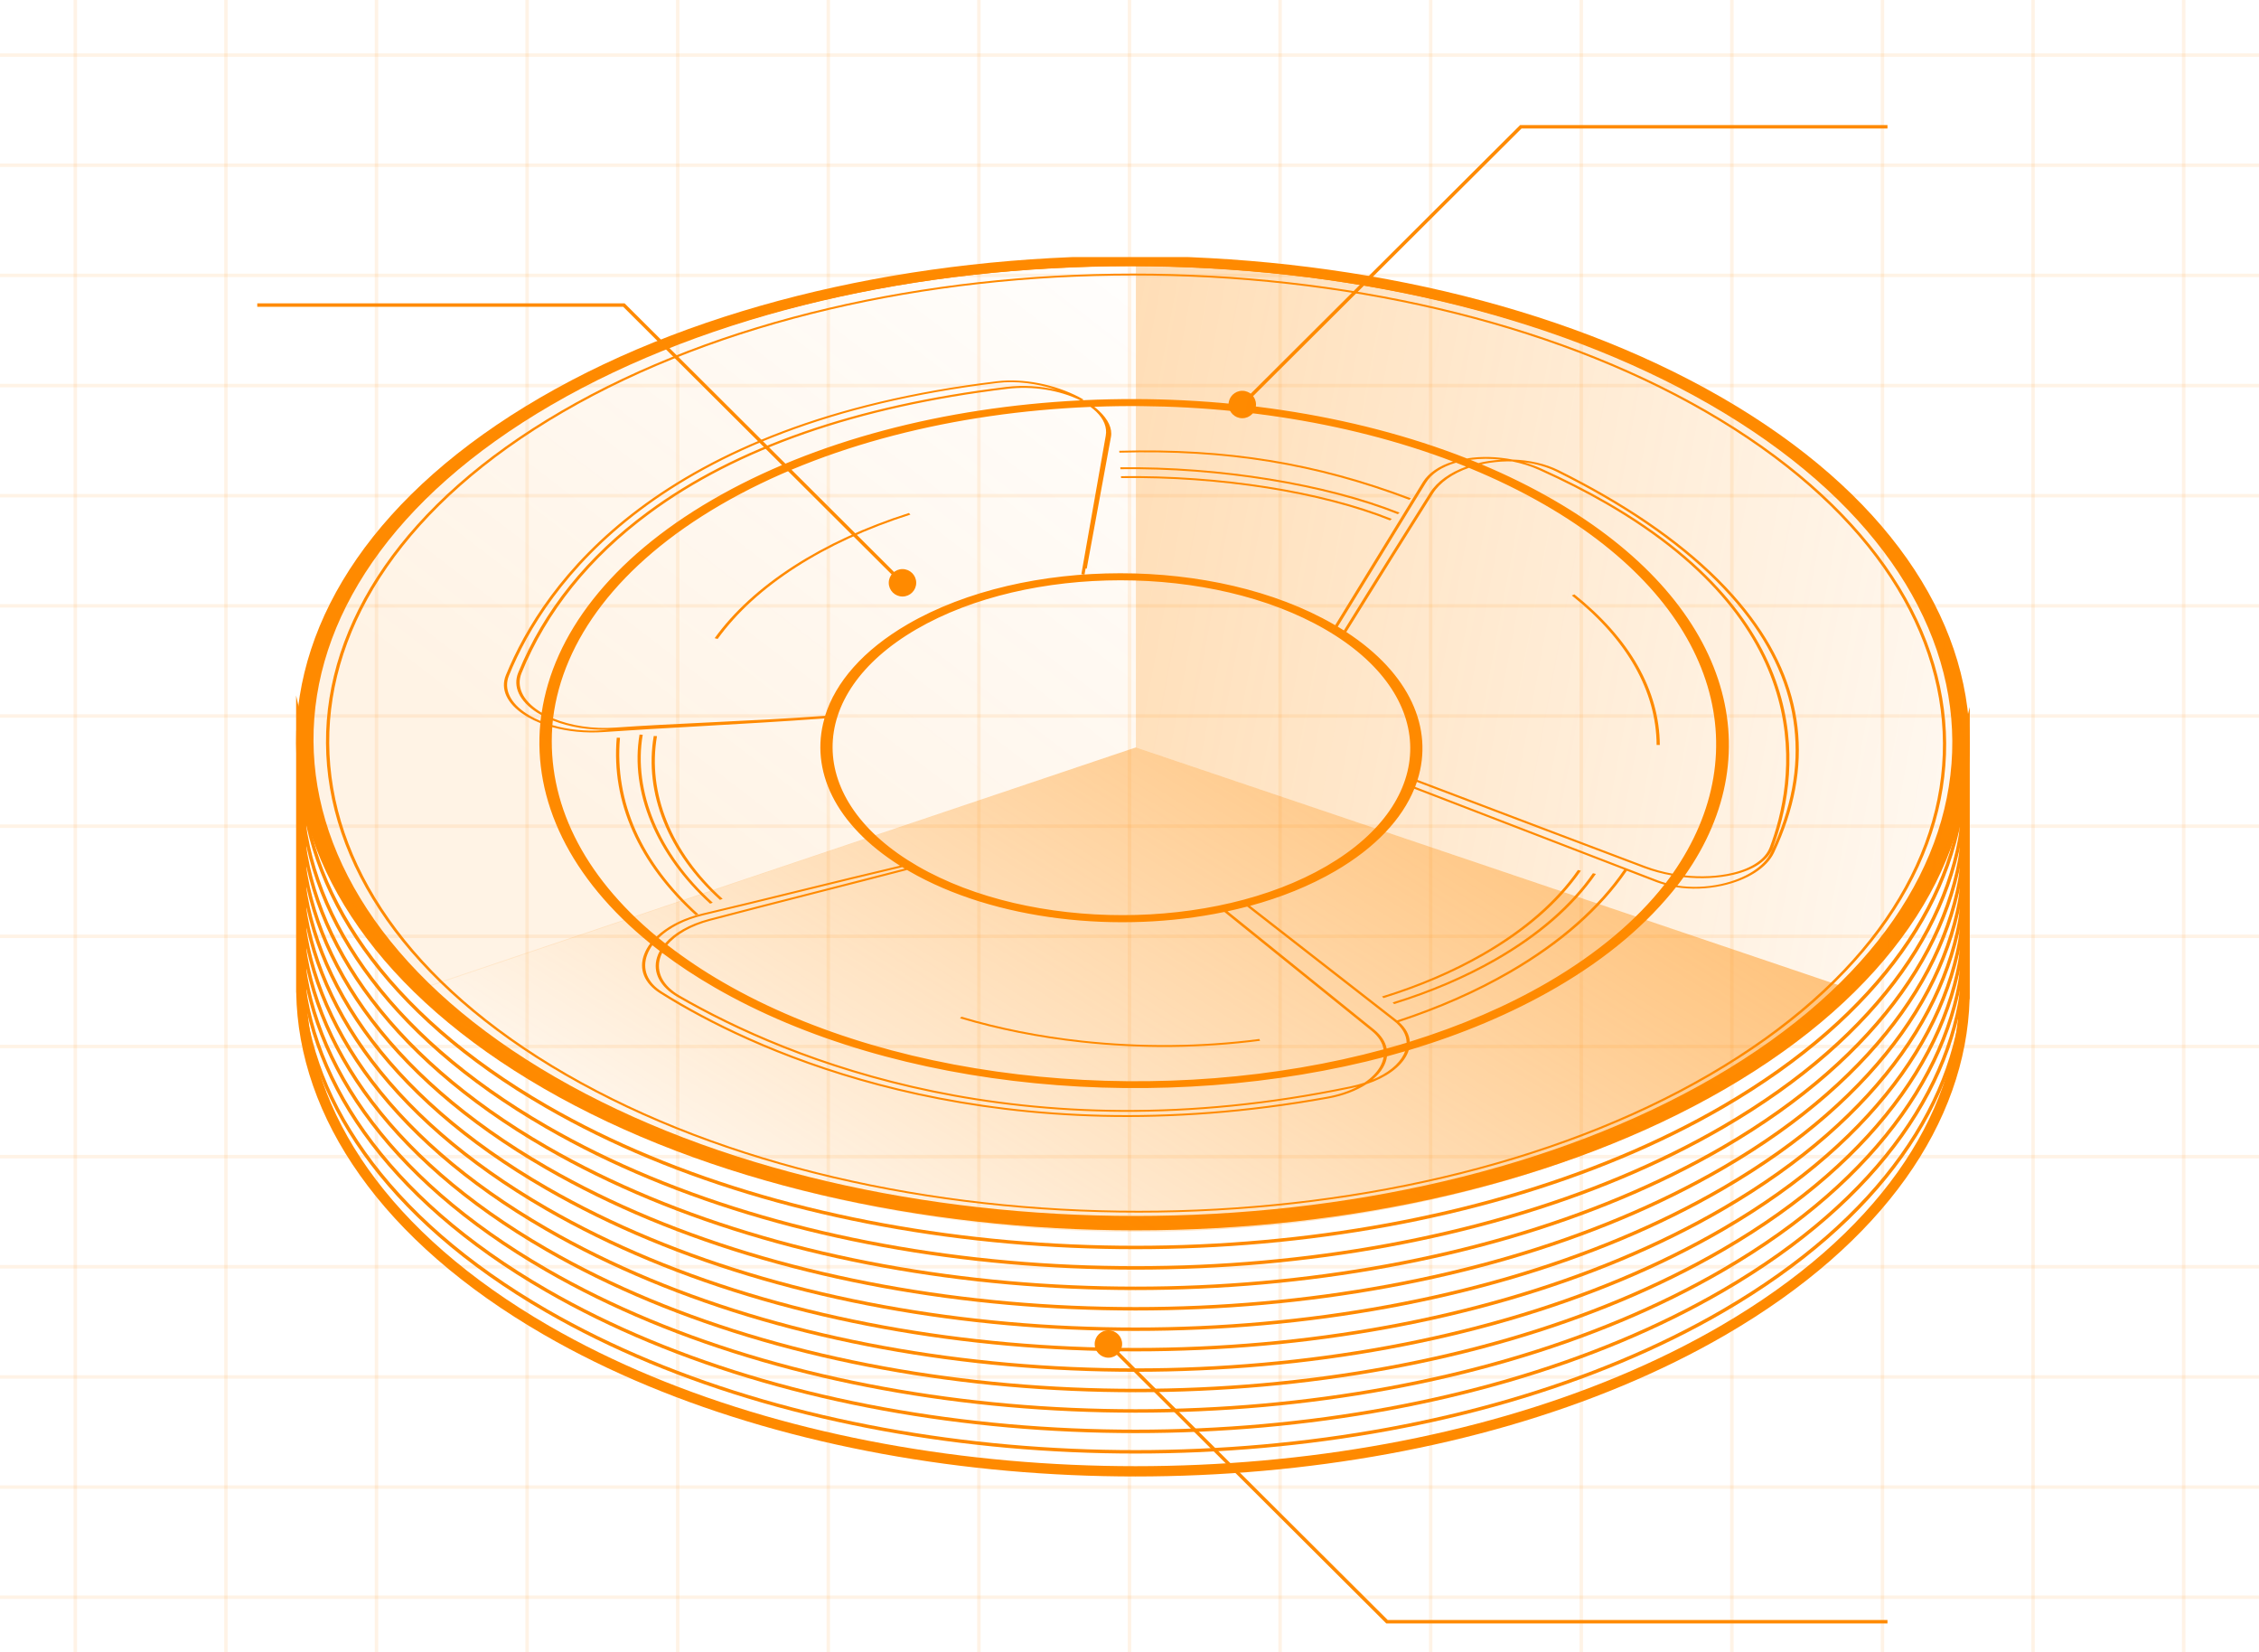 <svg width="335" height="245" viewBox="0 0 335 245" fill="none" xmlns="http://www.w3.org/2000/svg">
<path fill-rule="evenodd" clip-rule="evenodd" d="M0 7.91L335 7.91L335 8.425L3.6581e-09 8.425L0 7.91Z" fill="#FF8A00" fill-opacity="0.1"/>
<path fill-rule="evenodd" clip-rule="evenodd" d="M0 24.243L335 24.243L335 24.759L3.6581e-09 24.759L0 24.243Z" fill="#FF8A00" fill-opacity="0.1"/>
<path fill-rule="evenodd" clip-rule="evenodd" d="M0 40.576L335 40.576L335 41.092L3.6581e-09 41.092L0 40.576Z" fill="#FF8A00" fill-opacity="0.1"/>
<path fill-rule="evenodd" clip-rule="evenodd" d="M0 56.91L335 56.91L335 57.425L3.6581e-09 57.425L0 56.91Z" fill="#FF8A00" fill-opacity="0.1"/>
<path fill-rule="evenodd" clip-rule="evenodd" d="M0 73.243L335 73.243L335 73.758L3.6581e-09 73.758L0 73.243Z" fill="#FF8A00" fill-opacity="0.1"/>
<path fill-rule="evenodd" clip-rule="evenodd" d="M0 89.576L335 89.576L335 90.092L3.6581e-09 90.092L0 89.576Z" fill="#FF8A00" fill-opacity="0.1"/>
<path fill-rule="evenodd" clip-rule="evenodd" d="M0 105.91L335 105.91L335 106.425L3.6581e-09 106.425L0 105.91Z" fill="#FF8A00" fill-opacity="0.1"/>
<path fill-rule="evenodd" clip-rule="evenodd" d="M0 122.243L335 122.243L335 122.758L3.6581e-09 122.758L0 122.243Z" fill="#FF8A00" fill-opacity="0.1"/>
<path fill-rule="evenodd" clip-rule="evenodd" d="M0 138.576L335 138.576L335 139.092L3.6581e-09 139.092L0 138.576Z" fill="#FF8A00" fill-opacity="0.1"/>
<path fill-rule="evenodd" clip-rule="evenodd" d="M0 154.909L335 154.909L335 155.425L3.6581e-09 155.425L0 154.909Z" fill="#FF8A00" fill-opacity="0.1"/>
<path fill-rule="evenodd" clip-rule="evenodd" d="M0 171.243L335 171.243L335 171.758L3.6581e-09 171.758L0 171.243Z" fill="#FF8A00" fill-opacity="0.1"/>
<path fill-rule="evenodd" clip-rule="evenodd" d="M0 187.576L335 187.576L335 188.091L3.6581e-09 188.091L0 187.576Z" fill="#FF8A00" fill-opacity="0.1"/>
<path fill-rule="evenodd" clip-rule="evenodd" d="M0 203.909L335 203.909L335 204.425L3.6581e-09 204.425L0 203.909Z" fill="#FF8A00" fill-opacity="0.1"/>
<path fill-rule="evenodd" clip-rule="evenodd" d="M0 220.242L335 220.242L335 220.758L3.6581e-09 220.758L0 220.242Z" fill="#FF8A00" fill-opacity="0.1"/>
<path fill-rule="evenodd" clip-rule="evenodd" d="M0 236.576L335 236.576L335 237.091L3.6581e-09 237.091L0 236.576Z" fill="#FF8A00" fill-opacity="0.1"/>
<path fill-rule="evenodd" clip-rule="evenodd" d="M324.084 -1.52588e-05L324.084 244.999L323.575 244.999L323.575 -1.52731e-05L324.084 -1.52588e-05Z" fill="#FF8A00" fill-opacity="0.1"/>
<path fill-rule="evenodd" clip-rule="evenodd" d="M301.754 -1.52588e-05L301.754 244.999L301.245 244.999L301.245 -1.52731e-05L301.754 -1.52588e-05Z" fill="#FF8A00" fill-opacity="0.1"/>
<path fill-rule="evenodd" clip-rule="evenodd" d="M279.418 -1.52588e-05L279.418 244.999L278.909 244.999L278.909 -1.52731e-05L279.418 -1.52588e-05Z" fill="#FF8A00" fill-opacity="0.1"/>
<path fill-rule="evenodd" clip-rule="evenodd" d="M257.084 -1.52588e-05L257.084 244.999L256.575 244.999L256.575 -1.52731e-05L257.084 -1.52588e-05Z" fill="#FF8A00" fill-opacity="0.1"/>
<path fill-rule="evenodd" clip-rule="evenodd" d="M234.752 0.001L234.752 245L234.243 245L234.243 0.001L234.752 0.001Z" fill="#FF8A00" fill-opacity="0.1"/>
<path fill-rule="evenodd" clip-rule="evenodd" d="M212.418 -1.52588e-05L212.418 244.999L211.909 244.999L211.909 -1.52731e-05L212.418 -1.52588e-05Z" fill="#FF8A00" fill-opacity="0.1"/>
<path fill-rule="evenodd" clip-rule="evenodd" d="M190.086 -1.52588e-05L190.086 244.999L189.577 244.999L189.577 -1.52731e-05L190.086 -1.52588e-05Z" fill="#FF8A00" fill-opacity="0.1"/>
<path fill-rule="evenodd" clip-rule="evenodd" d="M167.752 -1.52588e-05L167.752 244.999L167.243 244.999L167.243 -1.52731e-05L167.752 -1.52588e-05Z" fill="#FF8A00" fill-opacity="0.1"/>
<path fill-rule="evenodd" clip-rule="evenodd" d="M145.42 -1.52588e-05L145.42 244.999L144.911 244.999L144.911 -1.52731e-05L145.42 -1.52588e-05Z" fill="#FF8A00" fill-opacity="0.1"/>
<path fill-rule="evenodd" clip-rule="evenodd" d="M123.088 -1.52588e-05L123.088 244.999L122.579 244.999L122.579 -1.52731e-05L123.088 -1.52588e-05Z" fill="#FF8A00" fill-opacity="0.1"/>
<path fill-rule="evenodd" clip-rule="evenodd" d="M100.756 -1.52588e-05L100.756 244.999L100.247 244.999L100.247 -1.52731e-05L100.756 -1.52588e-05Z" fill="#FF8A00" fill-opacity="0.1"/>
<path fill-rule="evenodd" clip-rule="evenodd" d="M78.422 -1.52588e-05L78.422 244.999L77.912 244.999L77.912 -1.52731e-05L78.422 -1.52588e-05Z" fill="#FF8A00" fill-opacity="0.1"/>
<path fill-rule="evenodd" clip-rule="evenodd" d="M56.086 -1.52588e-05L56.086 244.999L55.577 244.999L55.577 -1.52731e-05L56.086 -1.52588e-05Z" fill="#FF8A00" fill-opacity="0.1"/>
<path fill-rule="evenodd" clip-rule="evenodd" d="M33.756 -1.52588e-05L33.756 244.999L33.246 244.999L33.246 -1.52731e-05L33.756 -1.52588e-05Z" fill="#FF8A00" fill-opacity="0.1"/>
<path fill-rule="evenodd" clip-rule="evenodd" d="M11.422 -1.52588e-05L11.422 244.999L10.912 244.999L10.912 -1.52731e-05L11.422 -1.52588e-05Z" fill="#FF8A00" fill-opacity="0.1"/>
<g clip-path="url(#clip0_6836_102407)">
<path fill-rule="evenodd" clip-rule="evenodd" d="M43.914 103.132L45.452 110.058L45.454 110.135C45.733 127.942 57.615 145.872 81.426 159.627C119.829 181.812 177.428 186.268 223.399 172.935L223.45 172.92L223.453 172.92L223.483 172.911C234.935 169.58 245.657 165.155 255.16 159.628C278.383 146.122 290.066 128.588 290.558 111.101L290.561 111.018L292.11 104.82V148.086L292.083 148.194C291.542 166.366 279.398 184.268 255.928 197.914C246.309 203.506 235.49 207.972 223.954 211.331L223.862 211.37L223.773 211.383C177.481 224.793 119.47 220.335 80.662 197.915C56.604 184.018 44.248 165.701 43.927 147.195L43.914 147.128V103.132ZM45.442 120.841C49.426 135.608 61.225 149.721 80.662 160.949C119.47 183.369 177.481 187.827 223.773 174.417L223.862 174.404L223.954 174.365C235.49 171.006 246.315 166.54 255.928 160.948C275.038 149.834 286.639 135.892 290.582 121.287V147.898L290.561 147.985L290.558 148.068C290.072 165.561 278.389 183.088 255.16 196.594C245.651 202.121 234.935 206.547 223.483 209.877L223.453 209.886L223.45 209.886L223.399 209.901C177.428 223.234 119.829 218.779 81.426 196.593C57.615 182.838 45.733 164.908 45.454 147.101L45.453 147.032L45.442 146.977V120.841Z" fill="#FF8A00"/>
<path fill-rule="evenodd" clip-rule="evenodd" d="M44.424 143.793H44.933V144.137L44.945 144.196L44.945 144.219C45.228 162.266 57.269 180.335 81.171 194.143C119.715 216.41 177.46 220.864 223.541 207.5L223.558 207.495L223.585 207.491L223.611 207.48L223.626 207.475C235.111 204.135 245.867 199.695 255.416 194.143C278.738 180.584 290.575 162.92 291.068 145.191L291.069 145.164L291.1 145.04L291.594 145.163L291.576 145.233C291.065 163.189 279.074 180.977 255.672 194.584C246.086 200.156 235.296 204.61 223.783 207.96L223.724 207.985L223.666 207.994C177.478 221.384 119.595 216.929 80.917 194.584C56.932 180.728 44.733 162.531 44.436 144.25L44.424 144.187V143.793Z" fill="#FF8A00"/>
<path fill-rule="evenodd" clip-rule="evenodd" d="M44.424 137.733H44.933V138.077L44.945 138.136L44.945 138.159C45.228 156.206 57.269 174.275 81.171 188.083C119.715 210.35 177.46 214.804 223.541 201.44L223.558 201.435L223.585 201.431L223.611 201.42L223.626 201.415C235.111 198.075 245.867 193.635 255.416 188.083C278.738 174.524 290.575 156.86 291.068 139.131L291.069 139.104L291.1 138.98L291.594 139.103L291.576 139.173C291.065 157.129 279.074 174.917 255.672 188.524C246.086 194.096 235.296 198.55 223.783 201.9L223.724 201.925L223.666 201.934C177.478 215.324 119.595 210.869 80.917 188.524C56.932 174.668 44.733 156.471 44.436 138.19L44.424 138.127V137.733Z" fill="#FF8A00"/>
<path fill-rule="evenodd" clip-rule="evenodd" d="M44.424 131.672H44.933V132.017L44.945 132.076L44.945 132.099C45.228 150.146 57.269 168.215 81.171 182.023C119.715 204.29 177.46 208.744 223.541 195.379L223.558 195.374L223.585 195.371L223.611 195.36L223.626 195.355C235.111 192.015 245.867 187.575 255.416 182.023C278.738 168.464 290.575 150.8 291.068 133.071L291.069 133.044L291.1 132.92L291.594 133.043L291.576 133.113C291.065 151.069 279.074 168.857 255.672 182.464C246.086 188.036 235.296 192.49 223.783 195.84L223.724 195.865L223.666 195.874C177.478 209.264 119.595 204.808 80.917 182.464C56.932 168.608 44.733 150.411 44.436 132.13L44.424 132.067V131.672Z" fill="#FF8A00"/>
<path fill-rule="evenodd" clip-rule="evenodd" d="M44.424 125.612H44.933V125.957L44.945 126.016L44.945 126.039C45.228 144.086 57.269 162.155 81.171 175.963C119.715 198.23 177.46 202.684 223.541 189.319L223.558 189.314L223.585 189.311L223.611 189.3L223.626 189.295C235.111 185.955 245.867 181.514 255.416 175.963C278.738 162.404 290.575 144.74 291.068 127.011L291.069 126.984L291.1 126.86L291.594 126.983L291.576 127.053C291.065 145.009 279.074 162.797 255.672 176.403C246.086 181.976 235.296 186.43 223.783 189.78L223.724 189.805L223.666 189.813C177.478 203.204 119.595 198.748 80.917 176.404C56.932 162.548 44.733 144.351 44.436 126.07L44.424 126.007V125.612Z" fill="#FF8A00"/>
<path fill-rule="evenodd" clip-rule="evenodd" d="M44.424 119.552H44.933V119.897L44.945 119.955L44.945 119.979C45.228 138.026 57.269 156.095 81.171 169.903C119.715 192.169 177.46 196.624 223.541 183.259L223.558 183.254L223.585 183.251L223.611 183.24L223.626 183.235C235.111 179.895 245.867 175.454 255.416 169.903C278.738 156.343 290.575 138.68 291.068 120.951L291.069 120.923L291.1 120.8L291.594 120.923L291.576 120.993C291.065 138.949 279.074 156.737 255.672 170.343C246.086 175.916 235.296 180.37 223.783 183.72L223.724 183.745L223.666 183.753C177.478 197.144 119.595 192.688 80.917 170.344C56.932 156.488 44.733 138.29 44.436 120.01L44.424 119.947V119.552Z" fill="#FF8A00"/>
<path fill-rule="evenodd" clip-rule="evenodd" d="M44.424 113.492H44.933V113.837L44.945 113.896L44.945 113.919C45.228 131.966 57.269 150.035 81.171 163.843C119.715 186.11 177.46 190.564 223.541 177.199L223.558 177.194L223.585 177.191L223.611 177.18L223.626 177.175C235.111 173.835 245.867 169.395 255.416 163.843C278.738 150.284 290.575 132.62 291.068 114.891L291.069 114.864L291.1 114.74L291.594 114.863L291.576 114.933C291.065 132.889 279.074 150.677 255.672 164.283C246.086 169.856 235.296 174.31 223.783 177.66L223.724 177.685L223.666 177.693C177.478 191.084 119.595 186.628 80.917 164.284C56.932 150.428 44.733 132.231 44.436 113.95L44.424 113.887V113.492Z" fill="#FF8A00"/>
<path fill-rule="evenodd" clip-rule="evenodd" d="M44.424 116.522H44.933V116.867L44.945 116.925L44.945 116.949C45.228 134.996 57.269 153.065 81.171 166.873C119.715 189.139 177.46 193.594 223.541 180.229L223.558 180.224L223.585 180.221L223.611 180.21L223.626 180.205C235.111 176.865 245.867 172.424 255.416 166.873C278.738 153.313 290.575 135.65 291.068 117.921L291.069 117.893L291.1 117.77L291.594 117.893L291.576 117.963C291.065 135.919 279.074 153.707 255.672 167.313C246.086 172.886 235.296 177.34 223.783 180.69L223.724 180.715L223.666 180.723C177.478 194.114 119.595 189.658 80.917 167.314C56.932 153.458 44.733 135.26 44.436 116.98L44.424 116.917V116.522Z" fill="#FF8A00"/>
<path fill-rule="evenodd" clip-rule="evenodd" d="M44.424 122.582H44.933V122.927L44.945 122.985L44.945 123.009C45.228 141.056 57.269 159.125 81.171 172.933C119.715 195.2 177.46 199.654 223.541 186.289L223.558 186.284L223.585 186.281L223.611 186.27L223.626 186.265C235.111 182.925 245.867 178.484 255.416 172.933C278.738 159.374 290.575 141.71 291.068 123.981L291.069 123.954L291.1 123.83L291.594 123.953L291.576 124.023C291.065 141.979 279.074 159.767 255.672 173.373C246.086 178.946 235.296 183.4 223.783 186.75L223.724 186.775L223.666 186.783C177.478 200.174 119.595 195.718 80.917 173.374C56.932 159.518 44.733 141.321 44.436 123.04L44.424 122.977V122.582Z" fill="#FF8A00"/>
<path fill-rule="evenodd" clip-rule="evenodd" d="M44.424 128.642H44.933V128.987L44.945 129.046L44.945 129.069C45.228 147.116 57.269 165.185 81.171 178.993C119.715 201.26 177.46 205.714 223.541 192.349L223.558 192.344L223.585 192.341L223.611 192.33L223.626 192.325C235.111 188.985 245.867 184.545 255.416 178.993C278.738 165.434 290.575 147.77 291.068 130.041L291.069 130.014L291.1 129.89L291.594 130.013L291.576 130.083C291.065 148.039 279.074 165.827 255.672 179.434C246.086 185.006 235.296 189.46 223.783 192.81L223.724 192.835L223.666 192.843C177.478 206.234 119.595 201.778 80.917 179.434C56.932 165.578 44.733 147.381 44.436 129.1L44.424 129.037V128.642Z" fill="#FF8A00"/>
<path fill-rule="evenodd" clip-rule="evenodd" d="M44.424 134.703H44.933V135.047L44.945 135.106L44.945 135.129C45.228 153.176 57.269 171.245 81.171 185.053C119.715 207.32 177.46 211.774 223.541 198.41L223.558 198.405L223.585 198.401L223.611 198.39L223.626 198.385C235.111 195.045 245.867 190.605 255.416 185.053C278.738 171.494 290.575 153.83 291.068 136.101L291.069 136.074L291.1 135.95L291.594 136.073L291.576 136.143C291.065 154.099 279.074 171.887 255.672 185.494C246.086 191.066 235.296 195.52 223.783 198.87L223.724 198.895L223.666 198.904C177.478 212.294 119.595 207.839 80.917 185.494C56.932 171.638 44.733 153.441 44.436 135.16L44.424 135.097V134.703Z" fill="#FF8A00"/>
<path fill-rule="evenodd" clip-rule="evenodd" d="M44.424 140.763H44.933V141.107L44.945 141.166L44.945 141.189C45.228 159.236 57.269 177.305 81.171 191.113C119.715 213.38 177.46 217.834 223.541 204.47L223.558 204.465L223.585 204.461L223.611 204.45L223.626 204.445C235.111 201.105 245.867 196.665 255.416 191.113C278.738 177.554 290.575 159.89 291.068 142.161L291.069 142.134L291.1 142.01L291.594 142.133L291.576 142.203C291.065 160.159 279.074 177.947 255.672 191.554C246.086 197.126 235.296 201.58 223.783 204.93L223.724 204.955L223.666 204.964C177.478 218.354 119.595 213.899 80.917 191.554C56.932 177.698 44.733 159.501 44.436 141.22L44.424 141.157V140.763Z" fill="#FF8A00"/>
<path d="M233.471 88.131L233.09 88.295C241.273 94.803 245.622 102.469 245.67 110.462H246.143C246.094 102.409 241.715 94.688 233.471 88.131Z" fill="#FF8A00"/>
<path d="M105.302 133.994L105.702 133.848C97.761 126.655 93.872 117.347 95.314 108.947L94.841 108.917C93.4 117.377 97.307 126.752 105.302 133.994Z" fill="#FF8A00"/>
<path d="M220.074 141.617C226.342 138.023 231.182 133.812 234.441 129.103L233.998 129C230.758 133.672 225.961 137.848 219.734 141.423C215.331 143.95 210.352 146.077 204.943 147.75L205.167 147.992C210.625 146.307 215.64 144.162 220.074 141.617Z" fill="#FF8A00"/>
<path d="M186.864 154.325L186.761 154.052C178.087 155.179 169.22 155.258 160.407 154.295C154.168 153.61 148.172 152.416 142.581 150.75L142.363 150.992C147.996 152.677 154.041 153.876 160.322 154.561C169.195 155.537 178.129 155.458 186.864 154.325Z" fill="#FF8A00"/>
<path d="M166.234 70.606L166.253 70.884C180.91 70.696 195.816 73.042 206.131 77.168L206.398 76.938C196.004 72.781 180.995 70.418 166.234 70.606Z" fill="#FF8A00"/>
<path d="M253.182 60.934C206.168 33.779 129.923 33.779 83.212 60.934C36.507 88.089 36.756 132.278 83.769 159.433C130.783 186.588 207.028 186.595 253.739 159.433C300.444 132.278 300.196 88.089 253.182 60.934ZM253.4 159.246C206.877 186.298 130.929 186.292 84.103 159.246C37.277 132.194 37.028 88.186 83.552 61.134C130.075 34.082 206.022 34.082 252.849 61.128C299.675 88.18 299.923 132.194 253.4 159.246Z" fill="#FF8A00"/>
<path d="M254.974 59.316C206.707 31.433 128.433 31.433 80.48 59.316C32.528 87.198 32.782 132.563 81.05 160.446C129.317 188.328 207.597 188.328 255.544 160.446C303.496 132.557 303.242 87.192 254.974 59.316ZM254.253 159.694C207.009 187.164 129.881 187.164 82.322 159.694C34.769 132.224 34.514 87.525 81.758 60.055C129.002 32.585 206.131 32.585 253.684 60.055C301.243 87.531 301.497 132.224 254.253 159.694Z" fill="#FF8A00"/>
<path d="M208.991 74.114L209.245 73.884C195.26 68.581 181.91 66.406 165.98 66.842L166.005 67.115C181.837 66.685 195.09 68.842 208.991 74.114Z" fill="#FF8A00"/>
<path d="M166.137 69.29L166.155 69.569C180.758 69.381 196.524 71.939 207.287 76.241L207.554 76.011C196.712 71.678 180.837 69.103 166.137 69.29Z" fill="#FF8A00"/>
<path d="M135.011 76.302L134.781 76.066C121.862 80.186 111.632 86.78 105.98 94.627L106.423 94.737C112.031 86.943 122.183 80.399 135.011 76.302Z" fill="#FF8A00"/>
<path d="M237.996 73.393C235.834 72.145 233.557 70.927 231.17 69.739C229.196 68.757 226.797 68.212 224.302 68.139C222.048 67.703 219.698 67.63 217.542 67.969C217.718 68.036 217.893 68.109 218.069 68.175C219.541 67.982 221.091 67.982 222.636 68.163C222.03 68.2 221.419 68.26 220.813 68.351C220.28 68.43 219.753 68.533 219.25 68.654C219.408 68.721 219.553 68.781 219.71 68.848C220.11 68.757 220.516 68.684 220.934 68.624C222.036 68.46 223.145 68.388 224.235 68.418C225.628 68.697 226.985 69.115 228.233 69.678C231.867 71.315 235.156 72.993 238.136 74.714C270.231 93.258 266.07 116.11 262.442 125.655C261.77 127.406 259.801 128.752 256.9 129.436C254.756 129.945 252.297 130.061 249.85 129.806C249.789 129.891 249.729 129.976 249.668 130.067C252.236 130.345 254.822 130.23 257.082 129.697C260.14 128.976 262.206 127.564 262.908 125.715C266.555 116.129 270.74 93.161 238.475 74.526C235.483 72.799 232.17 71.103 228.517 69.46C227.718 69.103 226.87 68.794 225.998 68.545C227.766 68.763 229.432 69.236 230.867 69.951C233.248 71.133 235.519 72.351 237.675 73.593C246.664 78.787 253.647 84.489 258.493 90.598C267.233 101.627 268.632 113.65 262.642 126.34C261.612 128.521 258.832 130.291 255.21 131.085C253.048 131.557 250.807 131.624 248.747 131.309C249.062 130.897 249.371 130.491 249.85 129.818C262.908 111.293 256.397 89.155 230.383 74.126C227.015 72.181 223.448 70.424 219.71 68.86C219.553 68.794 219.408 68.733 219.25 68.666C218.863 68.503 218.469 68.345 218.075 68.188C217.899 68.115 217.724 68.048 217.548 67.982C200.577 61.309 180.48 58.425 160.831 59.334C160.625 59.346 160.419 59.352 160.122 59.37C140.195 60.382 120.771 65.303 105.598 74.126C90.468 82.926 82.049 94.161 80.329 105.681C80.213 105.614 80.098 105.542 79.989 105.469C77.5 103.857 76.531 101.79 77.343 99.803C81.073 90.658 87.476 82.689 96.379 76.114C109.323 66.551 127.161 60.34 149.384 57.655C153.121 57.201 157.118 57.843 160.219 59.364C160.425 59.352 160.631 59.346 160.655 59.231C160.456 59.116 160.244 59.001 160.032 58.885C156.373 56.971 151.715 56.068 147.863 56.528C97.488 62.588 80.601 86.434 75.023 100.106C74.175 102.184 75.18 104.342 77.779 106.02C77.948 106.129 78.118 106.232 78.293 106.335C78.863 106.663 79.475 106.96 80.129 107.22C79.026 118.619 84.465 130.2 96.428 139.896C96.046 140.405 95.743 140.932 95.537 141.484C94.683 143.696 95.537 145.804 97.869 147.271C98.748 147.822 99.729 148.422 100.831 149.059C115.265 157.397 148.517 171.626 196.967 162.882C199.19 162.482 201.152 161.73 202.654 160.749C202.975 160.536 203.272 160.318 203.551 160.082C204.205 159.53 204.738 158.93 205.107 158.288C205.422 157.737 205.616 157.185 205.683 156.634C206.585 156.391 207.482 156.137 208.372 155.876C208.317 156.022 208.251 156.173 208.178 156.325C207.427 157.834 205.78 159.155 203.545 160.088C203.266 160.318 202.969 160.542 202.648 160.755C205.562 159.779 207.73 158.221 208.638 156.403C208.754 156.173 208.844 155.949 208.911 155.719C216.797 153.361 224.187 150.265 230.783 146.435C238.408 142.005 244.326 136.951 248.741 131.303C248.675 131.388 248.614 131.472 248.548 131.551C250.722 131.897 253.09 131.83 255.374 131.333C259.141 130.515 262.03 128.673 263.096 126.406C269.117 113.656 267.712 101.566 258.917 90.476C254.047 84.332 247.027 78.605 237.996 73.393ZM80.262 106.026C80.219 106.317 80.189 106.608 80.153 106.899C79.614 106.675 79.099 106.42 78.621 106.142C78.451 106.045 78.287 105.942 78.124 105.839C75.634 104.227 74.665 102.16 75.477 100.172C81.031 86.562 97.833 62.825 147.936 56.783C150.637 56.461 153.763 56.837 156.628 57.789C154.284 57.231 151.715 57.074 149.262 57.37C126.918 60.067 108.996 66.309 95.98 75.926C87.034 82.532 80.607 90.543 76.858 99.724C76.01 101.803 77.015 103.96 79.614 105.639C79.783 105.748 79.959 105.851 80.262 106.026ZM217.415 69.194C215.004 70.066 213.102 71.418 212.061 73.06C208.584 78.575 203.593 86.519 199.293 93.476C198.996 93.288 198.693 93.1 198.384 92.919L211.461 71.575C212.291 70.23 213.853 69.2 215.931 68.606C216.349 68.769 216.761 68.933 217.415 69.194ZM208.869 116.619L209.735 116.953L240.855 128.945C236.997 134.587 231.273 139.635 223.835 143.956C218.863 146.847 213.26 149.319 207.185 151.307C207.118 151.258 207.058 151.204 206.985 151.155L185.38 134.315C189.947 133.078 194.223 131.363 197.984 129.176C203.987 125.685 207.906 121.437 209.735 116.959L208.869 116.619ZM196.7 128.43C180.05 138.114 152.86 138.114 136.101 128.43C119.335 118.746 119.25 102.99 135.901 93.306C152.557 83.623 179.741 83.623 196.5 93.306C213.266 102.996 213.357 118.746 196.7 128.43ZM134.169 128.794C130.001 129.873 125.386 131.054 120.904 132.2C115.004 133.703 109.432 135.133 105.12 136.272C102.267 137.03 100.001 138.314 98.639 139.878C98.366 139.666 98.094 139.447 97.663 139.096C99.214 137.575 101.558 136.357 104.32 135.708C108.657 134.69 113.811 133.43 118.784 132.206C123.969 130.933 129.323 129.624 133.799 128.576C134.035 128.521 134.259 128.467 134.49 128.412C134.259 128.467 134.035 128.515 133.799 128.576C133.926 128.642 134.047 128.721 134.169 128.794ZM105.319 136.52C109.626 135.381 115.198 133.957 121.092 132.448C125.634 131.291 130.31 130.097 134.52 129C134.617 129.061 134.72 129.115 134.817 129.176C147.47 136.484 165.816 138.502 181.57 135.224L203.429 152.864C204.429 153.676 205.016 154.616 205.18 155.597C205.204 155.591 205.228 155.585 205.259 155.579C205.234 155.585 205.21 155.591 205.18 155.597C173.199 164.294 133.775 160.991 107.27 145.677C104.344 143.986 101.667 142.199 98.96 140.114C100.262 138.557 102.491 137.272 105.319 136.52ZM82.018 106.517C83.436 94.967 91.716 83.665 106.87 74.854C122.097 66 141.697 61.158 161.715 60.334C162.024 60.564 162.309 60.8 162.563 61.043C163.702 62.146 164.205 63.382 163.975 64.612L160.359 85.15L160.831 85.18L160.989 84.295L161.158 84.307L164.75 64.782C164.974 63.54 164.338 62.188 162.981 60.922C162.763 60.716 162.527 60.516 162.273 60.316C162.279 60.316 162.279 60.316 162.285 60.316C180.704 59.625 199.456 62.334 215.471 68.436C213.399 69.072 211.849 70.127 211.001 71.49L198.002 92.7L197.597 93.367L198.045 93.458L197.591 93.367L197.996 92.7C197.924 92.658 197.845 92.609 197.766 92.567C180.292 82.477 151.958 82.477 134.593 92.567C127.99 96.409 123.914 101.166 122.358 106.136C116.682 106.56 110.819 106.845 105.138 107.117C100.195 107.354 95.519 107.584 91.267 107.881C87.96 108.123 84.653 107.62 82.018 106.517C82.006 106.62 81.994 106.723 81.982 106.826C81.994 106.729 82.006 106.626 82.018 106.517ZM122.782 106.475L122.763 106.39L122.721 106.208L122.775 106.384L122.745 106.281L122.782 106.475ZM81.982 106.838C84.411 107.808 87.361 108.293 90.377 108.208C90.062 108.232 89.747 108.25 89.444 108.275C86.816 108.463 84.199 108.184 81.915 107.517C81.934 107.293 81.958 107.063 81.982 106.838ZM81.897 107.82C84.217 108.469 86.858 108.735 89.511 108.547C93.714 108.25 98.602 107.972 103.769 107.681C109.971 107.323 116.385 106.966 122.261 106.523C122.436 106.511 122.612 106.499 122.788 106.487C122.612 106.499 122.436 106.511 122.261 106.529C120.074 114.171 123.811 122.285 133.46 128.364C129.008 129.406 123.732 130.703 118.608 131.957C113.63 133.181 108.487 134.442 104.15 135.46C103.817 135.539 103.49 135.624 103.169 135.721C100.795 136.411 98.784 137.52 97.373 138.86C86.307 129.679 81.14 118.831 81.897 107.82ZM196.809 162.621C148.608 171.317 115.525 157.167 101.158 148.865C100.068 148.235 99.081 147.635 98.203 147.083C95.98 145.683 95.174 143.665 95.992 141.538C96.174 141.066 96.428 140.599 96.743 140.157C97.1 140.441 97.47 140.732 97.839 141.011C97.669 141.32 97.536 141.641 97.433 141.968C96.755 144.186 97.863 146.326 100.486 147.835C116.803 157.258 151.473 171.541 200.395 161.342C200.698 161.276 201.001 161.209 201.291 161.136C200.019 161.809 198.493 162.318 196.809 162.621ZM205.174 156.767C205.095 157.246 204.913 157.725 204.641 158.197C204.138 159.064 203.345 159.858 202.333 160.53C201.673 160.749 200.97 160.936 200.237 161.088C151.558 171.238 117.058 157.016 100.819 147.641C98.318 146.198 97.252 144.144 97.9 142.017C97.978 141.768 98.075 141.52 98.197 141.284C100.565 143.071 103.163 144.792 105.992 146.423C132.836 161.93 172.66 165.372 205.671 156.628C205.507 156.676 205.337 156.719 205.174 156.767ZM208.596 154.616C207.724 154.882 206.846 155.137 205.64 155.47C205.446 154.476 204.835 153.531 203.823 152.701L182.042 135.121C183.024 134.909 183.993 134.678 184.956 134.424L206.628 151.313C207.912 152.289 208.584 153.422 208.596 154.616ZM246.827 131.176C242.697 136.436 236.918 141.356 229.48 145.683C223.429 149.198 216.688 152.083 209.062 154.47C209.008 153.422 208.469 152.428 207.457 151.543C213.551 149.544 219.177 147.059 224.168 144.156C231.631 139.823 237.379 134.763 241.255 129.109L245.604 130.782C246.004 130.927 246.409 131.06 246.827 131.176ZM247.863 129.8C247.633 130.121 247.385 130.448 247.021 130.927C246.627 130.818 246.24 130.691 245.87 130.551L209.856 116.674C209.953 116.431 210.038 116.183 210.122 115.941C209.686 115.777 209.262 115.613 208.856 115.462C209.256 115.613 209.68 115.777 210.116 115.941C219.577 119.54 236.888 126.091 243.823 128.703C245.101 129.182 246.47 129.545 247.863 129.8ZM248.039 129.545C246.67 129.303 245.337 128.939 244.084 128.473C237.112 125.843 219.632 119.231 210.213 115.644C212.618 108.014 209.093 99.863 199.65 93.712C199.547 93.876 199.444 94.046 199.341 94.209C199.444 94.046 199.547 93.882 199.65 93.712C203.969 86.725 209.002 78.708 212.503 73.163C213.526 71.539 215.428 70.206 217.833 69.369C221.782 70.987 225.543 72.811 229.081 74.854C254.526 89.543 260.91 111.165 248.039 129.545Z" fill="#FF8A00"/>
<path d="M91.94 109.396L91.462 109.384C90.632 118.922 94.678 128.018 103.164 135.708L103.563 135.563C95.126 127.921 91.11 118.874 91.94 109.396Z" fill="#FF8A00"/>
<path d="M106.767 133.43L107.167 133.284C99.529 126.37 95.98 117.577 97.427 109.153L96.949 109.129C95.495 117.607 99.069 126.467 106.767 133.43Z" fill="#FF8A00"/>
<path d="M221.644 142.168C217.143 144.75 212.056 146.926 206.52 148.635L206.744 148.883C212.322 147.156 217.44 144.968 221.977 142.368C228.385 138.69 233.327 134.387 236.665 129.582L236.223 129.479C232.91 134.248 228.003 138.52 221.644 142.168Z" fill="#FF8A00"/>
<path fill-rule="evenodd" clip-rule="evenodd" d="M167.606 37.949C199.302 37.948 231.079 44.936 255.356 58.957L255.357 58.957C279.627 72.979 291.997 91.502 292.102 110.18C292.208 128.861 280.043 147.388 255.922 161.415C231.804 175.44 200.106 182.43 168.411 182.43C136.716 182.43 104.939 175.44 80.662 161.416C56.388 147.394 44.018 128.872 43.913 110.194C43.808 91.514 55.972 72.988 80.091 58.965C104.211 44.939 135.91 37.949 167.606 37.949ZM167.606 39.476C136.107 39.477 104.69 46.428 80.858 60.285C57.024 74.144 45.339 92.241 45.44 110.185C45.541 128.132 57.432 146.233 81.426 160.093C105.416 173.951 136.913 180.902 168.411 180.902C199.909 180.902 231.325 173.951 255.154 160.094C278.991 146.233 290.676 128.134 290.575 110.189C290.474 92.242 278.584 74.141 254.592 60.28C230.602 46.425 199.105 39.475 167.606 39.476Z" fill="#FF8A00"/>
</g>
<path fill-rule="evenodd" clip-rule="evenodd" d="M92.416 45.489L38.152 45.489L38.152 44.981L92.626 44.981L134.015 86.236L133.655 86.596L92.416 45.489Z" fill="#FF8A00"/>
<path d="M135.87 86.416C135.87 87.539 134.959 88.449 133.835 88.449C132.71 88.449 131.799 87.539 131.799 86.416C131.799 85.293 132.71 84.382 133.835 84.382C134.959 84.382 135.87 85.293 135.87 86.416Z" fill="#FF8A00"/>
<path fill-rule="evenodd" clip-rule="evenodd" d="M225.641 19.052L279.904 19.052L279.904 18.544L225.43 18.544L184.042 59.799L184.401 60.159L225.641 19.052Z" fill="#FF8A00"/>
<path d="M182.188 59.979C182.188 61.102 183.1 62.013 184.224 62.013C185.348 62.013 186.26 61.102 186.26 59.979C186.26 58.856 185.348 57.945 184.224 57.945C183.1 57.945 182.188 58.856 182.188 59.979Z" fill="#FF8A00"/>
<path fill-rule="evenodd" clip-rule="evenodd" d="M205.792 240.208L279.904 240.208V240.716L205.581 240.716L164.193 199.461L164.552 199.101L205.792 240.208Z" fill="#FF8A00"/>
<path d="M162.337 199.281C162.337 198.158 163.248 197.248 164.372 197.248C165.497 197.248 166.408 198.158 166.408 199.281C166.408 200.404 165.497 201.315 164.372 201.315C163.248 201.315 162.337 200.404 162.337 199.281Z" fill="#FF8A00"/>
<path d="M274.602 146.734C263.834 157.663 248.343 166.737 229.689 173.042C211.034 179.347 189.874 182.661 168.339 182.65C146.803 182.638 125.653 179.303 107.017 172.979C88.382 166.655 72.918 157.565 62.183 146.625L168.446 110.819L274.602 146.734Z" fill="url(#paint0_linear_6836_102407)" fill-opacity="0.5"/>
<path d="M62.29 146.734C51.531 135.814 45.867 123.427 45.868 110.818C45.868 98.209 51.533 85.822 62.292 74.902C73.052 63.982 88.527 54.914 107.163 48.611C125.799 42.306 146.938 38.988 168.456 38.989L168.446 110.819L62.29 146.734Z" fill="url(#paint1_linear_6836_102407)" fill-opacity="0.1"/>
<path d="M168.447 38.626C189.963 38.626 211.1 41.957 229.738 48.285C248.375 54.613 263.856 63.715 274.627 74.677C285.399 85.64 291.081 98.077 291.104 110.741C291.128 123.405 285.491 135.849 274.76 146.826L168.447 110.819L168.447 38.626Z" fill="url(#paint2_linear_6836_102407)" fill-opacity="0.3"/>
<defs>
<linearGradient id="paint0_linear_6836_102407" x1="225.449" y1="118.445" x2="154.139" y2="232.111" gradientUnits="userSpaceOnUse">
<stop stop-color="#FF8A00"/>
<stop offset="0" stop-color="#FF8A00"/>
<stop offset="1" stop-color="#FF8A00" stop-opacity="0"/>
</linearGradient>
<linearGradient id="paint1_linear_6836_102407" x1="119.586" y1="142.849" x2="194.553" y2="45.11" gradientUnits="userSpaceOnUse">
<stop stop-color="#FF8A00"/>
<stop offset="1" stop-color="#FF8A00" stop-opacity="0"/>
</linearGradient>
<linearGradient id="paint2_linear_6836_102407" x1="151.142" y1="78.027" x2="327.226" y2="110.888" gradientUnits="userSpaceOnUse">
<stop stop-color="#FF8A00"/>
<stop offset="1" stop-color="#FF8A00" stop-opacity="0"/>
</linearGradient>
<clipPath id="clip0_6836_102407">
<rect width="248.368" height="180.992" fill="white" transform="translate(43.75 38.117)"/>
</clipPath>
</defs>
</svg>
